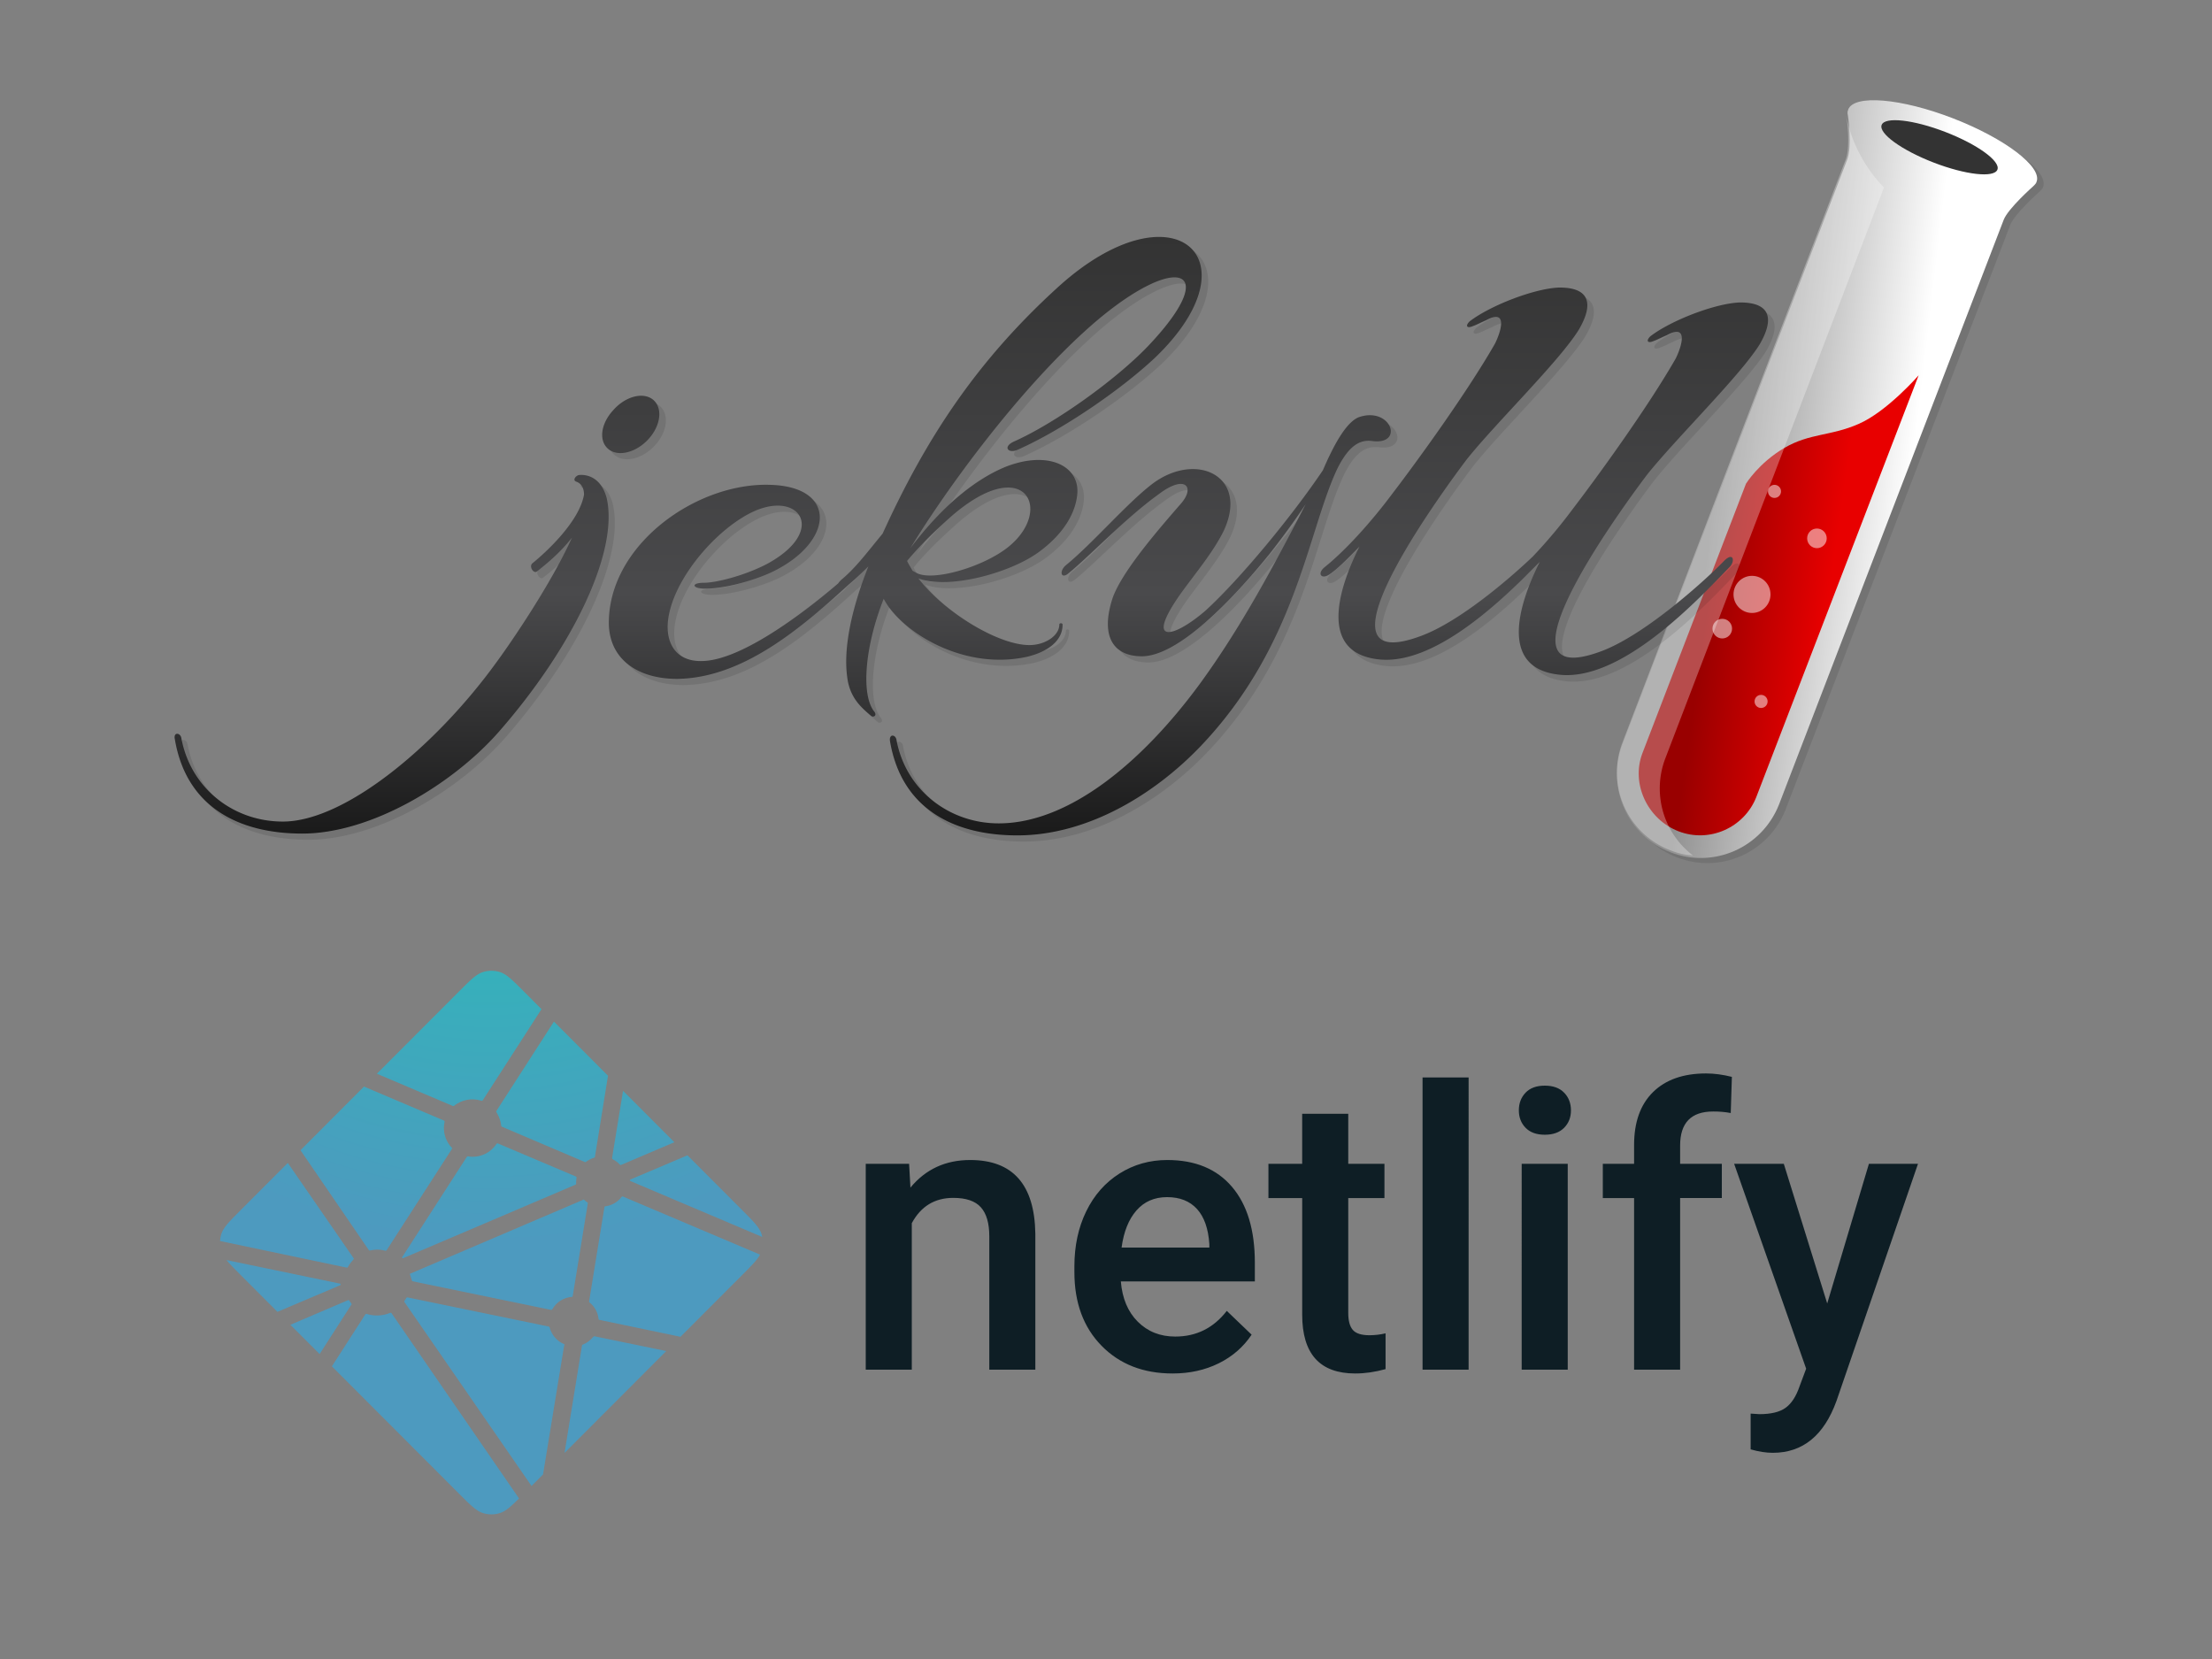 <?xml version="1.0" encoding="UTF-8" standalone="no"?>
<!-- Created with Inkscape (http://www.inkscape.org/) -->

<svg
   width="800"
   height="600"
   viewBox="0 0 211.667 158.75"
   version="1.1"
   id="svg1478"
   xml:space="preserve"
   inkscape:version="1.2 (dc2aedaf03, 2022-05-15)"
   sodipodi:docname="jekyll-netlify.svg"
   xmlns:inkscape="http://www.inkscape.org/namespaces/inkscape"
   xmlns:sodipodi="http://sodipodi.sourceforge.net/DTD/sodipodi-0.dtd"
   xmlns="http://www.w3.org/2000/svg"
   xmlns:svg="http://www.w3.org/2000/svg"><rect x="0" y="0" width="211.667" height="158.75" fill="#808080" stroke="none"/><sodipodi:namedview
     id="namedview1480"
     pagecolor="#ffffff"
     bordercolor="#000000"
     borderopacity="0.25"
     inkscape:showpageshadow="2"
     inkscape:pageopacity="0.0"
     inkscape:pagecheckerboard="0"
     inkscape:deskcolor="#d1d1d1"
     inkscape:document-units="px"
     showgrid="false"
     inkscape:zoom="0.38573934"
     inkscape:cx="2112.8257"
     inkscape:cy="672.73408"
     inkscape:window-width="2560"
     inkscape:window-height="1048"
     inkscape:window-x="1920"
     inkscape:window-y="32"
     inkscape:window-maximized="1"
     inkscape:current-layer="layer1" /><defs
     id="defs1475"><linearGradient
       x1="37.164"
       y1="71.07"
       x2="106.317"
       y2="85.818"
       id="a"
       gradientTransform="scale(0.745,1.343)"
       gradientUnits="userSpaceOnUse"><stop
         stop-color="#919191"
         offset="0%"
         id="stop1547" /><stop
         stop-color="#FFF"
         offset="100%"
         id="stop1549" /></linearGradient><linearGradient
       x1="33.756"
       y1="100.282"
       x2="73.691"
       y2="109.627"
       id="b"
       gradientTransform="scale(0.78,1.282)"
       gradientUnits="userSpaceOnUse"><stop
         stop-color="#900"
         offset="0%"
         id="stop1552" /><stop
         stop-color="#E80000"
         offset="100%"
         id="stop1554" /></linearGradient><linearGradient
       x1="133.521"
       y1="327.565"
       x2="133.521"
       y2="60.939"
       id="c"
       gradientTransform="scale(1.632,0.613)"
       gradientUnits="userSpaceOnUse"><stop
         stop-color="#1A1A1A"
         offset="0%"
         id="stop1557" /><stop
         stop-color="#4A4A4C"
         offset="40.26%"
         id="stop1559" /><stop
         stop-color="#333"
         offset="100%"
         id="stop1561" /></linearGradient><radialGradient
       cx="52.528"
       cy="-49.92"
       fx="52.528"
       fy="-49.92"
       r="104.617"
       gradientTransform="matrix(0.328,0,0,0.329,6.709,12.102)"
       id="radialGradient-1"
       gradientUnits="userSpaceOnUse"><stop
         stop-color="#20C6B7"
         offset="0%"
         id="stop6" /><stop
         stop-color="#4D9ABF"
         offset="100%"
         id="stop8" /></radialGradient></defs><g
     inkscape:label="Layer 1"
     inkscape:groupmode="layer"
     id="layer1"><g
       id="g1619"
       transform="matrix(0.35,0,0,0.35,16.691,9.575)"><path
         d="m 459.303,4.292 c -0.1,0.399 -0.1,0.798 0,1.197 0,0 1.297,8.484 -0.2,12.276 l -61.48,159.988 c -4.391,11.777 1.497,24.851 13.274,29.343 11.777,4.49 24.852,-1.298 29.543,-12.975 L 501.92,34.133 c 1.197,-3.094 8.084,-9.182 8.084,-9.182 0.3,-0.3 0.599,-0.599 0.798,-0.898 v -0.1 c 0,-0.1 0.1,-0.1 0.1,-0.2 C 512.499,19.662 502.219,11.877 488.047,6.388 473.874,0.898 461,-0.2 459.403,3.992 c 0,0 -0.1,0.1 -0.1,0.3 z"
         opacity="0.1"
         id="path2293" /><path
         d="m 63.276,2.894 c -0.1,0.4 -0.1,0.799 0,1.198 0,0 1.298,8.483 -0.2,12.276 L 1.597,176.356 c -4.39,11.777 1.498,24.851 13.275,29.342 11.777,4.491 24.851,-1.297 29.542,-12.974 l 61.48,-159.988 c 1.198,-3.094 8.084,-9.182 8.084,-9.182 0.3,-0.3 0.6,-0.599 0.799,-0.898 v -0.1 c 0,-0.1 0.1,-0.1 0.1,-0.2 C 116.474,18.264 106.194,10.48 92.021,4.99 77.848,-0.499 64.973,-1.597 63.376,2.595 c 0,0.1 0,0.2 -0.1,0.3 z"
         fill="url(#a)"
         transform="translate(394.23)"
         id="path2290"
         style="fill:url(#a)" /><path
         d="M 82.639,75.253 38.225,190.628 C 34.932,198.912 25.45,203.203 16.967,199.91 8.483,196.616 3.992,186.935 7.087,178.651 l 28.344,-73.756 c 0,0 3.493,-5.689 10.48,-9.78 6.986,-4.093 12.675,-3.195 20.36,-6.588 7.784,-3.393 16.368,-13.274 16.368,-13.274 z"
         fill="url(#b)"
         transform="translate(394.23)"
         id="path2287"
         style="fill:url(#b)" /><path
         d="m 498.406,19.019 c 0.885,-2.309 -5.483,-6.916 -14.222,-10.29 -8.74,-3.374 -16.542,-4.238 -17.426,-1.93 -0.885,2.309 5.483,6.915 14.222,10.29 8.74,3.374 16.542,4.238 17.426,1.93 z"
         fill="#333333"
         id="path2284" /><path
         d="m 457.093,4.08 c 0,0 1.289,8.46 -0.199,12.242 l -61.078,159.537 c -4.362,11.743 1.488,24.781 13.188,29.26 1.983,0.796 4.065,1.293 6.147,1.393 a 23.035,23.035 0 0 1 -7.635,-26.274 L 467.405,23.886 c 0,0 -8.23,-7.664 -10.312,-19.806 z"
         opacity="0.3"
         fill="#ffffff"
         id="path2281" /><g
         transform="translate(420.01,104.5)"
         fill="#ffffff"
         opacity="0.5"
         id="g1586"><ellipse
           cx="17.451"
           cy="2.488"
           rx="1.785"
           ry="1.791"
           id="ellipse2278" /><ellipse
           cx="29.052"
           cy="15.327"
           rx="2.677"
           ry="2.687"
           id="ellipse2275" /><ellipse
           cx="11.303"
           cy="30.653"
           rx="5.057"
           ry="5.076"
           id="ellipse2272" /><ellipse
           cx="3.173"
           cy="40.009"
           rx="2.677"
           ry="2.687"
           id="ellipse2269" /><ellipse
           cx="13.782"
           cy="59.913"
           rx="1.785"
           ry="1.791"
           id="ellipse2266" /></g><path
         d="m 120.465,97.135 c 2.694,2.19 7.585,0.896 10.878,-2.687 3.494,-3.782 3.993,-8.658 1.298,-10.848 -2.695,-2.19 -7.585,-0.896 -10.879,2.886 -3.493,3.782 -4.092,8.56 -1.297,10.65 z m -8.084,7.066 c -0.7,0 -1.997,1.294 -0.899,1.792 1.497,0.497 2.196,1.791 2.196,3.583 -1.297,7.464 -10.58,15.924 -14.172,18.81 -0.899,0.895 0.399,2.886 1.297,2.19 1.996,-1.593 6.188,-4.877 9.581,-9.256 -5.589,12.44 -16.567,28.563 -20.759,34.236 -16.368,22.592 -41.22,43.392 -58.286,43.392 -13.674,0 -25.25,-9.256 -27.746,-22.79 -0.2,-1.494 -2.196,-1.792 -1.797,0.198 3.094,18.611 17.466,25.876 34.832,25.876 19.063,0 41.42,-13.734 53.795,-27.866 19.961,-22.791 32.836,-49.066 29.443,-63.895 -1.397,-5.473 -5.29,-6.37 -7.485,-6.27 z m 122.66,49.663 c 5.29,-1.294 9.581,-4.18 9.581,-8.758 0,-0.498 -0.898,-0.498 -0.898,0 0,2.687 -3.094,4.976 -6.587,5.474 -8.184,1.293 -24.353,-8.261 -31.938,-18.114 8.184,3.085 24.852,-1.393 32.736,-7.066 7.286,-5.275 10.18,-11.047 10.68,-15.725 0.898,-7.763 -7.586,-12.34 -19.463,-7.763 -7.585,3.086 -16.667,9.754 -26.148,22.294 9.98,-16.422 29.642,-43.293 48.904,-60.411 23.454,-20.8 37.028,-16.82 15.969,5.275 -8.683,9.056 -25.051,20.8 -36.33,25.876 -3.492,1.493 -1.796,3.483 0.7,2.388 11.976,-5.274 27.945,-16.123 37.626,-25.18 28.544,-27.368 4.69,-47.97 -26.848,-19.008 -21.458,19.705 -35.43,40.307 -47.607,67.079 -4.191,5.075 -7.285,9.255 -11.078,12.44 -0.5,0.398 -0.798,0.796 -1.098,1.195 -10.48,8.957 -26.947,21.099 -37.227,21.198 -7.286,0.2 -10.38,-5.275 -9.082,-12.34 1.996,-11.048 13.473,-24.086 23.254,-28.564 12.675,-5.773 20.16,5.474 3.493,14.43 -6.387,3.285 -13.972,5.076 -17.066,5.076 -3.593,0 -3.294,1.493 -0.2,1.593 5.09,0.199 13.274,-1.99 18.664,-4.479 17.066,-8.16 18.164,-23.388 -0.4,-23.885 -20.16,-0.697 -44.313,16.421 -44.113,38.018 0.2,9.753 7.984,15.028 18.663,15.028 17.865,-0.2 33.734,-13.735 46.809,-25.677 1.896,-1.593 3.692,-3.285 5.489,-5.076 -4.591,11.545 -6.887,22.293 -5.789,30.255 0.699,5.773 3.992,8.46 6.587,10.65 0.5,0.397 1.597,0 0.899,-1.096 -3.793,-4.478 -2.695,-17.914 2.495,-30.951 4.391,8.758 21.458,19.805 39.323,15.824 z m -21.458,-37.72 c 20.86,-18.61 29.043,-1.99 15.769,8.161 -6.887,5.275 -20.56,9.256 -24.851,6.668 l -0.899,-0.497 c -0.499,-0.896 -1.098,-1.792 -1.497,-2.687 3.493,-4.28 7.486,-8.062 11.478,-11.645 z M 329.556,94.946 c 8.384,0.895 4.89,-9.256 -3.593,-6.668 -3.792,1.094 -7.485,8.36 -10.18,14.63 -8.383,12.44 -22.356,29.459 -32.137,38.416 -8.683,7.464 -16.667,9.455 -6.887,-4.479 3.993,-5.573 9.083,-11.545 11.977,-17.516 6.887,-15.028 -7.785,-21.696 -19.662,-12.64 -6.886,5.275 -16.168,16.123 -23.454,22.095 -1.996,1.592 -1.497,3.98 0.5,2.388 5.788,-4.677 15.968,-15.426 24.751,-21.696 7.286,-5.573 10.18,-1.99 5.988,2.687 -5.788,6.668 -15.969,18.313 -18.563,25.677 -3.593,11.048 0.698,15.924 7.984,15.924 9.98,0 24.851,-15.525 34.832,-27.866 3.293,-4.18 6.886,-9.057 9.98,-13.735 -8.683,16.82 -17.765,33.838 -29.043,49.265 -15.969,21.696 -35.93,38.018 -54.893,38.018 -13.673,0 -25.45,-9.256 -27.945,-22.791 -0.2,-1.493 -1.996,-1.792 -1.797,0.199 3.094,18.61 17.466,25.876 34.832,25.876 19.063,0 37.427,-11.047 50.302,-24.582 25.95,-27.37 29.043,-58.122 37.028,-75.34 3.792,-7.862 7.186,-8.16 9.98,-7.862 z M 435.15,68.67 c 3.793,-6.469 3.593,-11.544 -5.29,-11.544 -6.687,0.199 -18.863,4.876 -24.552,9.255 -1.297,1.294 -0.698,1.99 0.899,1.294 1.097,-0.398 2.395,-1.095 3.593,-1.592 6.387,-3.484 3.792,3.782 2.395,6.469 -7.585,13.237 -21.059,31.847 -28.145,41.103 a 140.677,140.677 0 0 1 -10.879,12.938 c -6.787,6.47 -20.26,17.915 -30.54,21.696 -33.036,12.341 9.082,-43.79 12.575,-48.368 7.785,-9.753 25.25,-26.772 30.54,-35.331 3.793,-6.47 3.594,-11.545 -5.29,-11.545 -6.686,0.2 -18.862,4.877 -24.551,9.256 -1.298,1.294 -0.699,1.99 0.898,1.294 1.098,-0.398 2.395,-1.095 3.593,-1.593 6.388,-3.483 3.793,3.782 2.395,6.47 -7.585,13.236 -21.058,31.847 -28.145,41.103 -5.788,7.763 -12.874,15.525 -18.364,19.904 -2.195,1.792 -0.898,3.484 1.298,1.991 1.996,-1.294 4.89,-4.18 8.184,-7.564 -5.989,11.943 -10.879,28.763 4.89,30.753 13.474,1.791 29.443,-11.843 39.822,-21.995 l 3.693,-3.682 0.898,-0.896 c -5.988,11.943 -10.878,28.763 4.89,30.753 17.267,2.389 38.725,-20.8 47.01,-29.36 1.596,-1.592 1.097,-4.379 -1.598,-1.592 -4.89,5.076 -21.458,20.104 -33.434,24.582 -33.036,12.341 9.082,-43.79 12.575,-48.368 7.885,-9.952 25.35,-26.971 30.64,-35.43 z"
         opacity="0.1"
         id="path2263" /><path
         d="m 118.668,95.443 c 2.695,2.19 7.585,0.896 10.879,-2.687 3.493,-3.782 3.992,-8.658 1.297,-10.848 -2.694,-2.19 -7.585,-0.896 -10.878,2.886 -3.493,3.782 -3.993,8.46 -1.298,10.65 z m -7.984,7.067 c -0.699,0 -1.996,1.293 -0.898,1.791 1.497,0.498 2.195,1.791 2.195,3.583 -1.297,7.464 -10.58,15.924 -14.172,18.81 -0.898,0.896 0.4,2.886 1.297,2.19 1.997,-1.593 6.188,-4.877 9.582,-9.256 -5.59,12.44 -16.568,28.563 -20.76,34.236 -16.368,22.592 -41.22,43.392 -58.286,43.392 -13.673,0 -25.25,-9.256 -27.746,-22.79 -0.2,-1.494 -2.195,-1.792 -1.796,0.198 3.094,18.611 17.466,25.876 34.832,25.876 19.063,0 41.419,-13.734 53.795,-27.866 19.96,-22.791 32.836,-49.065 29.442,-63.894 -1.497,-5.574 -5.29,-6.47 -7.485,-6.27 z m 122.56,49.662 c 5.29,-1.294 9.582,-4.18 9.582,-8.758 0,-0.498 -0.899,-0.498 -0.899,0 0,2.687 -3.093,4.976 -6.587,5.474 -8.184,1.293 -24.352,-8.26 -31.937,-18.114 8.184,3.086 24.851,-1.393 32.736,-7.066 7.286,-5.275 10.18,-11.047 10.679,-15.725 0.898,-7.763 -7.585,-12.34 -19.462,-7.763 -7.585,3.086 -16.668,9.754 -26.149,22.294 9.98,-16.422 29.642,-43.293 48.905,-60.411 23.454,-20.8 37.027,-16.82 15.968,5.275 -8.683,9.056 -25.05,20.8 -36.329,25.876 -3.493,1.493 -1.796,3.483 0.699,2.388 11.977,-5.274 27.945,-16.122 37.626,-25.18 28.545,-27.368 4.691,-47.97 -26.847,-19.008 -21.458,19.606 -35.43,40.307 -47.607,67.079 -4.192,5.076 -7.286,9.256 -11.079,12.44 -0.499,0.398 -0.798,0.797 -1.097,1.195 -10.48,8.957 -26.948,21.099 -37.228,21.198 -7.285,0.2 -10.38,-5.275 -9.082,-12.34 1.996,-11.048 13.474,-24.086 23.255,-28.564 12.675,-5.772 20.16,5.474 3.493,14.43 -6.388,3.285 -13.973,5.077 -17.067,5.077 -3.593,0 -3.293,1.492 -0.2,1.592 5.09,0.199 13.275,-1.99 18.664,-4.479 17.067,-8.16 18.165,-23.388 -0.4,-23.885 -20.16,-0.697 -44.313,16.421 -44.113,38.018 0.2,9.753 7.984,15.028 18.664,15.028 17.865,-0.2 33.734,-13.734 46.808,-25.677 1.896,-1.593 3.693,-3.285 5.49,-5.076 -4.592,11.545 -6.887,22.293 -5.79,30.255 0.7,5.773 3.993,8.46 6.588,10.65 0.499,0.397 1.597,0 0.898,-1.095 -3.792,-4.479 -2.695,-17.915 2.495,-30.952 4.491,8.758 21.558,19.805 39.323,15.824 z m -21.458,-37.82 c 20.86,-18.61 29.044,-1.99 15.77,8.162 -6.887,5.275 -20.56,9.256 -24.852,6.668 l -0.898,-0.498 c -0.5,-0.895 -1.098,-1.791 -1.497,-2.687 3.493,-4.18 7.485,-8.061 11.477,-11.644 z M 327.76,93.255 c 8.383,0.896 4.89,-9.256 -3.593,-6.668 -3.793,1.094 -7.486,8.36 -10.18,14.63 -8.384,12.44 -22.357,29.459 -32.137,38.416 -8.684,7.464 -16.668,9.455 -6.887,-4.479 3.992,-5.573 9.082,-11.544 11.977,-17.516 6.886,-15.028 -7.785,-21.696 -19.662,-12.64 -6.887,5.275 -16.168,16.123 -23.454,22.095 -1.996,1.592 -1.497,3.98 0.499,2.388 5.789,-4.677 15.969,-15.426 24.751,-21.696 7.286,-5.573 10.18,-1.99 5.989,2.687 -5.789,6.669 -15.969,18.313 -18.564,25.678 -3.593,11.047 0.699,15.923 7.984,15.923 9.98,0 24.852,-15.525 34.832,-27.866 3.294,-4.18 6.887,-9.057 9.98,-13.735 -8.682,16.82 -17.764,33.839 -29.042,49.265 -15.97,21.696 -35.93,38.018 -54.893,38.018 -13.673,0 -25.45,-9.256 -27.946,-22.791 -0.2,-1.493 -1.996,-1.792 -1.796,0.199 3.094,18.61 17.466,25.876 34.832,25.876 19.063,0 37.427,-11.047 50.302,-24.582 25.949,-27.37 29.043,-58.122 37.027,-75.34 3.793,-7.862 7.286,-8.26 9.98,-7.862 z M 433.354,66.88 c 3.792,-6.469 3.593,-11.545 -5.29,-11.545 -6.687,0.2 -18.863,4.877 -24.552,9.256 -1.298,1.294 -0.699,1.99 0.898,1.294 1.098,-0.398 2.395,-1.095 3.593,-1.593 6.388,-3.483 3.793,3.782 2.395,6.47 -7.585,13.236 -21.058,31.847 -28.145,41.103 a 140.677,140.677 0 0 1 -10.878,12.938 c -6.787,6.469 -20.26,17.914 -30.54,21.696 -33.036,12.341 9.082,-43.79 12.575,-48.369 7.785,-9.753 25.25,-26.771 30.54,-35.33 3.793,-6.47 3.593,-11.545 -5.29,-11.545 -6.687,0.199 -18.863,4.876 -24.552,9.255 -1.297,1.294 -0.698,1.991 0.899,1.294 1.097,-0.398 2.395,-1.094 3.593,-1.592 6.387,-3.483 3.792,3.782 2.395,6.469 -7.585,13.237 -21.059,31.848 -28.145,41.103 -5.789,7.763 -12.875,15.526 -18.364,19.905 -2.196,1.791 -0.898,3.483 1.297,1.99 1.996,-1.293 4.89,-4.18 8.184,-7.563 -5.988,11.943 -10.879,28.762 4.89,30.753 13.474,1.791 29.443,-11.844 39.823,-21.995 l 3.693,-3.683 0.898,-0.895 c -5.988,11.943 -10.879,28.762 4.89,30.753 17.267,2.388 38.725,-20.8 47.009,-29.36 1.596,-1.592 1.097,-4.379 -1.597,-1.592 -4.89,5.075 -21.458,20.103 -33.435,24.582 -33.035,12.341 9.082,-43.79 12.575,-48.369 7.985,-9.952 25.35,-26.97 30.64,-35.43 z"
         fill="url(#c)"
         id="path2260"
         style="fill:url(#c)" /></g><g
       id="g836"
       transform="matrix(1.516,0,0,1.516,10.709,73.422)"><path
         style="fill:#0e1e25;fill-rule:nonzero;stroke:none;stroke-width:0.251"
         inkscape:connector-curvature="0"
         id="path2299"
         d="m 50.319,25.029 0.084,1.502 c 0.957,-1.161 2.214,-1.742 3.769,-1.742 2.695,0 4.067,1.549 4.115,4.648 v 8.586 h -2.906 v -8.418 c 0,-0.825 -0.177,-1.435 -0.532,-1.832 -0.355,-0.396 -0.935,-0.594 -1.741,-0.594 -1.173,0 -2.046,0.533 -2.619,1.597 v 9.246 h -2.907 v -12.993 h 2.74 z m 16.63,13.234 c -1.842,0 -3.336,-0.582 -4.48,-1.747 -1.145,-1.165 -1.717,-2.716 -1.717,-4.654 v -0.36 c 0,-1.297 0.249,-2.456 0.748,-3.477 0.498,-1.021 1.199,-1.815 2.1,-2.384 0.901,-0.568 1.906,-0.852 3.015,-0.852 1.762,0 3.124,0.564 4.085,1.693 0.962,1.129 1.442,2.726 1.442,4.792 v 1.177 h -8.459 c 0.089,1.073 0.445,1.921 1.071,2.545 0.626,0.624 1.414,0.937 2.363,0.937 1.332,0 2.416,-0.54 3.254,-1.621 l 1.567,1.502 c -0.518,0.776 -1.21,1.379 -2.075,1.807 -0.866,0.428 -1.836,0.642 -2.913,0.642 z M 66.602,27.132 c -0.798,0 -1.441,0.28 -1.932,0.84 -0.491,0.56 -0.804,1.341 -0.939,2.342 h 5.539 V 30.097 c -0.064,-0.977 -0.323,-1.715 -0.778,-2.215 -0.455,-0.5 -1.085,-0.75 -1.89,-0.75 z m 11.436,-5.26 v 3.158 h 2.285 v 2.161 h -2.285 v 7.253 c 0,0.496 0.098,0.854 0.293,1.075 0.195,0.22 0.544,0.33 1.047,0.33 0.342,-9.52e-4 0.683,-0.041 1.016,-0.12 v 2.258 c -0.662,0.184 -1.3,0.276 -1.914,0.276 -2.233,0 -3.349,-1.236 -3.349,-3.71 v -7.362 h -2.131 v -2.161 h 2.13 v -3.158 h 2.907 z m 7.597,16.152 H 82.728 V 19.578 h 2.907 z m 6.257,0 h -2.907 V 25.029 h 2.907 z M 88.806,21.655 c 0,-0.447 0.141,-0.82 0.424,-1.116 0.284,-0.296 0.688,-0.444 1.214,-0.444 0.527,0 0.933,0.148 1.221,0.444 0.287,0.296 0.43,0.669 0.43,1.117 0,0.44 -0.143,0.806 -0.43,1.098 -0.288,0.292 -0.694,0.439 -1.221,0.439 -0.526,0 -0.93,-0.146 -1.214,-0.439 -0.283,-0.292 -0.424,-0.659 -0.424,-1.098 z m 7.274,16.368 V 27.19 h -1.974 v -2.161 h 1.974 v -1.189 c 0,-1.441 0.398,-2.554 1.196,-3.339 0.798,-0.784 1.914,-1.176 3.349,-1.176 0.511,0 1.053,0.072 1.628,0.216 l -0.072,2.282 c -0.367,-0.068 -0.74,-0.1 -1.113,-0.096 -1.388,0 -2.082,0.716 -2.082,2.149 v 1.152 h 2.632 v 2.161 h -2.632 v 10.832 h -2.907 z m 12.19,-4.179 2.632,-8.815 H 114 l -5.143,14.963 c -0.79,2.185 -2.13,3.278 -4.02,3.278 -0.423,0 -0.89,-0.072 -1.4,-0.217 v -2.258 l 0.55,0.036 c 0.733,0 1.286,-0.134 1.657,-0.402 0.37,-0.268 0.664,-0.718 0.879,-1.351 l 0.418,-1.117 -4.546,-12.933 h 3.135 z" /><path
         style="fill:url(#radialGradient-1);fill-rule:nonzero;stroke:none;stroke-width:0.328"
         inkscape:connector-curvature="0"
         id="path2296"
         d="m 31.63,24.751 -0.012,-0.005 c -0.007,-0.003 -0.014,-0.005 -0.021,-0.012 -0.021,-0.022 -0.03,-0.053 -0.025,-0.083 l 0.691,-4.229 3.239,3.245 -3.369,1.435 c -0.009,0.004 -0.019,0.006 -0.029,0.005 h -0.013 c -0.004,-0.003 -0.009,-0.006 -0.018,-0.015 -0.125,-0.14 -0.275,-0.255 -0.442,-0.341 z m 4.699,-0.258 3.464,3.469 c 0.719,0.721 1.079,1.081 1.211,1.498 0.02,0.062 0.036,0.123 0.048,0.187 l -8.278,-3.511 c -0.004,-0.002 -0.009,-0.004 -0.013,-0.005 -0.033,-0.013 -0.071,-0.029 -0.071,-0.063 0,-0.034 0.039,-0.05 0.072,-0.064 l 0.011,-0.004 z m 4.582,6.267 c -0.179,0.336 -0.527,0.685 -1.117,1.277 l -3.905,3.91 -5.051,-1.053 -0.027,-0.005 c -0.045,-0.007 -0.092,-0.015 -0.092,-0.055 -0.039,-0.422 -0.251,-0.808 -0.585,-1.068 -0.021,-0.021 -0.015,-0.053 -0.009,-0.082 0,-0.004 0,-0.009 0.002,-0.013 l 0.95,-5.84 0.004,-0.02 c 0.005,-0.045 0.013,-0.097 0.054,-0.097 0.411,-0.051 0.785,-0.266 1.037,-0.595 0.008,-0.009 0.013,-0.019 0.024,-0.024 0.029,-0.013 0.063,0 0.092,0.013 l 8.623,3.653 z m -5.92,6.086 -6.421,6.431 1.099,-6.765 0.002,-0.009 c 8.87e-4,-0.009 0.003,-0.018 0.005,-0.026 0.009,-0.021 0.032,-0.03 0.055,-0.039 l 0.011,-0.004 c 0.241,-0.103 0.454,-0.261 0.621,-0.463 0.021,-0.025 0.047,-0.049 0.08,-0.054 0.009,-0.001 0.017,-0.001 0.026,0 l 4.522,0.931 z m -7.781,7.792 -0.724,0.725 -8.002,-11.582 c -0.003,-0.004 -0.006,-0.008 -0.009,-0.013 -0.012,-0.017 -0.026,-0.034 -0.023,-0.054 0,-0.014 0.01,-0.027 0.02,-0.038 l 0.009,-0.012 c 0.024,-0.036 0.045,-0.072 0.067,-0.11 l 0.018,-0.031 0.003,-0.003 c 0.013,-0.021 0.024,-0.042 0.046,-0.054 0.019,-0.009 0.045,-0.005 0.065,-8.87e-4 l 8.866,1.831 c 0.025,0.004 0.048,0.014 0.068,0.03 0.012,0.012 0.014,0.024 0.017,0.038 0.125,0.475 0.465,0.864 0.919,1.052 0.025,0.013 0.014,0.04 0.003,0.07 -0.006,0.013 -0.01,0.026 -0.013,0.04 -0.112,0.68 -1.07,6.531 -1.327,8.11 z m -1.512,1.513 c -0.533,0.529 -0.848,0.809 -1.204,0.922 -0.351,0.111 -0.727,0.111 -1.078,0 -0.416,-0.132 -0.777,-0.492 -1.496,-1.213 l -8.036,-8.048 2.099,-3.26 c 0.01,-0.016 0.02,-0.03 0.036,-0.042 0.022,-0.016 0.055,-0.009 0.081,0 0.482,0.146 0.999,0.119 1.464,-0.074 0.024,-0.009 0.048,-0.015 0.067,0.002 0.009,0.009 0.018,0.018 0.025,0.029 l 8.042,11.686 z m -12.588,-9.115 -1.844,-1.846 3.641,-1.555 c 0.009,-0.004 0.019,-0.006 0.029,-0.006 0.03,0 0.048,0.03 0.064,0.058 0.037,0.056 0.075,0.111 0.116,0.165 l 0.012,0.014 c 0.011,0.015 0.004,0.03 -0.007,0.045 l -2.011,3.126 z M 10.449,34.373 8.117,32.037 C 7.72,31.64 7.432,31.352 7.232,31.104 l 7.092,1.473 c 0.009,0.002 0.018,0.003 0.027,0.004 0.044,0.007 0.092,0.015 0.092,0.056 0,0.045 -0.053,0.065 -0.097,0.082 l -0.021,0.009 z M 6.825,29.903 c 0.008,-0.15 0.035,-0.299 0.08,-0.443 0.132,-0.417 0.491,-0.777 1.212,-1.498 l 2.985,-2.989 c 1.374,1.997 2.752,3.992 4.134,5.984 0.024,0.032 0.051,0.068 0.023,0.095 -0.13,0.144 -0.261,0.302 -0.353,0.473 -0.01,0.022 -0.025,0.041 -0.045,0.055 -0.012,0.007 -0.024,0.004 -0.038,0.002 h -0.002 L 6.825,29.902 Z m 5.076,-5.73 4.011,-4.019 c 0.378,0.166 1.751,0.746 2.978,1.265 0.929,0.394 1.777,0.752 2.043,0.868 0.027,0.011 0.051,0.021 0.063,0.048 0.007,0.016 0.004,0.037 0,0.054 -0.129,0.589 0.047,1.204 0.467,1.636 0.027,0.027 0,0.065 -0.023,0.098 l -0.012,0.019 -4.075,6.321 c -0.011,0.018 -0.021,0.033 -0.038,0.045 -0.021,0.013 -0.052,0.007 -0.077,8.87e-4 -0.158,-0.042 -0.321,-0.064 -0.485,-0.066 -0.147,0 -0.306,0.027 -0.466,0.056 h -8.87e-4 c -0.018,0.003 -0.034,0.006 -0.048,-0.004 -0.016,-0.013 -0.029,-0.028 -0.04,-0.046 l -4.296,-6.276 z m 4.824,-4.831 5.195,-5.203 c 0.719,-0.72 1.079,-1.081 1.496,-1.213 0.351,-0.111 0.727,-0.111 1.078,0 0.416,0.132 0.777,0.492 1.496,1.213 l 1.126,1.128 -3.695,5.731 c -0.009,0.017 -0.022,0.031 -0.037,0.043 -0.022,0.015 -0.054,0.009 -0.08,0 -0.591,-0.18 -1.233,-0.056 -1.716,0.331 -0.024,0.025 -0.06,0.011 -0.09,-0.003 -0.483,-0.21 -4.236,-1.799 -4.773,-2.027 z m 11.176,-3.29 3.412,3.417 -0.822,5.099 v 0.013 c -7.21e-4,0.012 -0.003,0.023 -0.007,0.034 -0.009,0.018 -0.027,0.021 -0.045,0.027 -0.176,0.053 -0.341,0.136 -0.49,0.244 -0.006,0.005 -0.012,0.01 -0.018,0.015 -0.01,0.011 -0.02,0.021 -0.036,0.022 -0.013,3.93e-4 -0.026,-0.002 -0.038,-0.006 l -5.199,-2.212 -0.01,-0.004 c -0.033,-0.013 -0.072,-0.03 -0.072,-0.064 -0.031,-0.29 -0.125,-0.57 -0.277,-0.819 -0.025,-0.041 -0.053,-0.084 -0.031,-0.126 z m -3.514,7.701 4.874,2.067 c 0.027,0.013 0.056,0.024 0.068,0.052 0.005,0.017 0.005,0.034 0,0.051 -0.014,0.072 -0.027,0.153 -0.027,0.235 v 0.137 c 0,0.034 -0.035,0.048 -0.067,0.062 l -0.01,0.004 c -0.772,0.33 -10.84,4.629 -10.855,4.629 -0.015,0 -0.031,0 -0.046,-0.015 -0.027,-0.027 0,-0.064 0.024,-0.098 0.004,-0.006 0.008,-0.012 0.012,-0.018 l 4.005,-6.211 0.007,-0.011 c 0.023,-0.038 0.05,-0.08 0.093,-0.08 l 0.04,0.006 c 0.091,0.013 0.172,0.024 0.253,0.024 0.608,0 1.171,-0.296 1.51,-0.803 0.008,-0.014 0.018,-0.026 0.03,-0.036 0.024,-0.018 0.06,-0.009 0.088,0.004 z m -5.582,8.22 10.974,-4.687 c 0,0 0.016,0 0.031,0.015 0.06,0.06 0.111,0.1 0.16,0.138 l 0.024,0.015 c 0.022,0.013 0.045,0.027 0.046,0.05 0,0.009 0,0.014 -0.002,0.022 l -0.94,5.783 -0.004,0.023 c -0.006,0.045 -0.012,0.096 -0.055,0.096 -0.509,0.034 -0.968,0.318 -1.227,0.758 l -0.004,0.007 c -0.012,0.021 -0.024,0.04 -0.045,0.051 -0.019,0.009 -0.043,0.005 -0.063,8.87e-4 l -8.751,-1.808 c -0.009,-0.002 -0.136,-0.464 -0.146,-0.465 z" /></g></g></svg>
